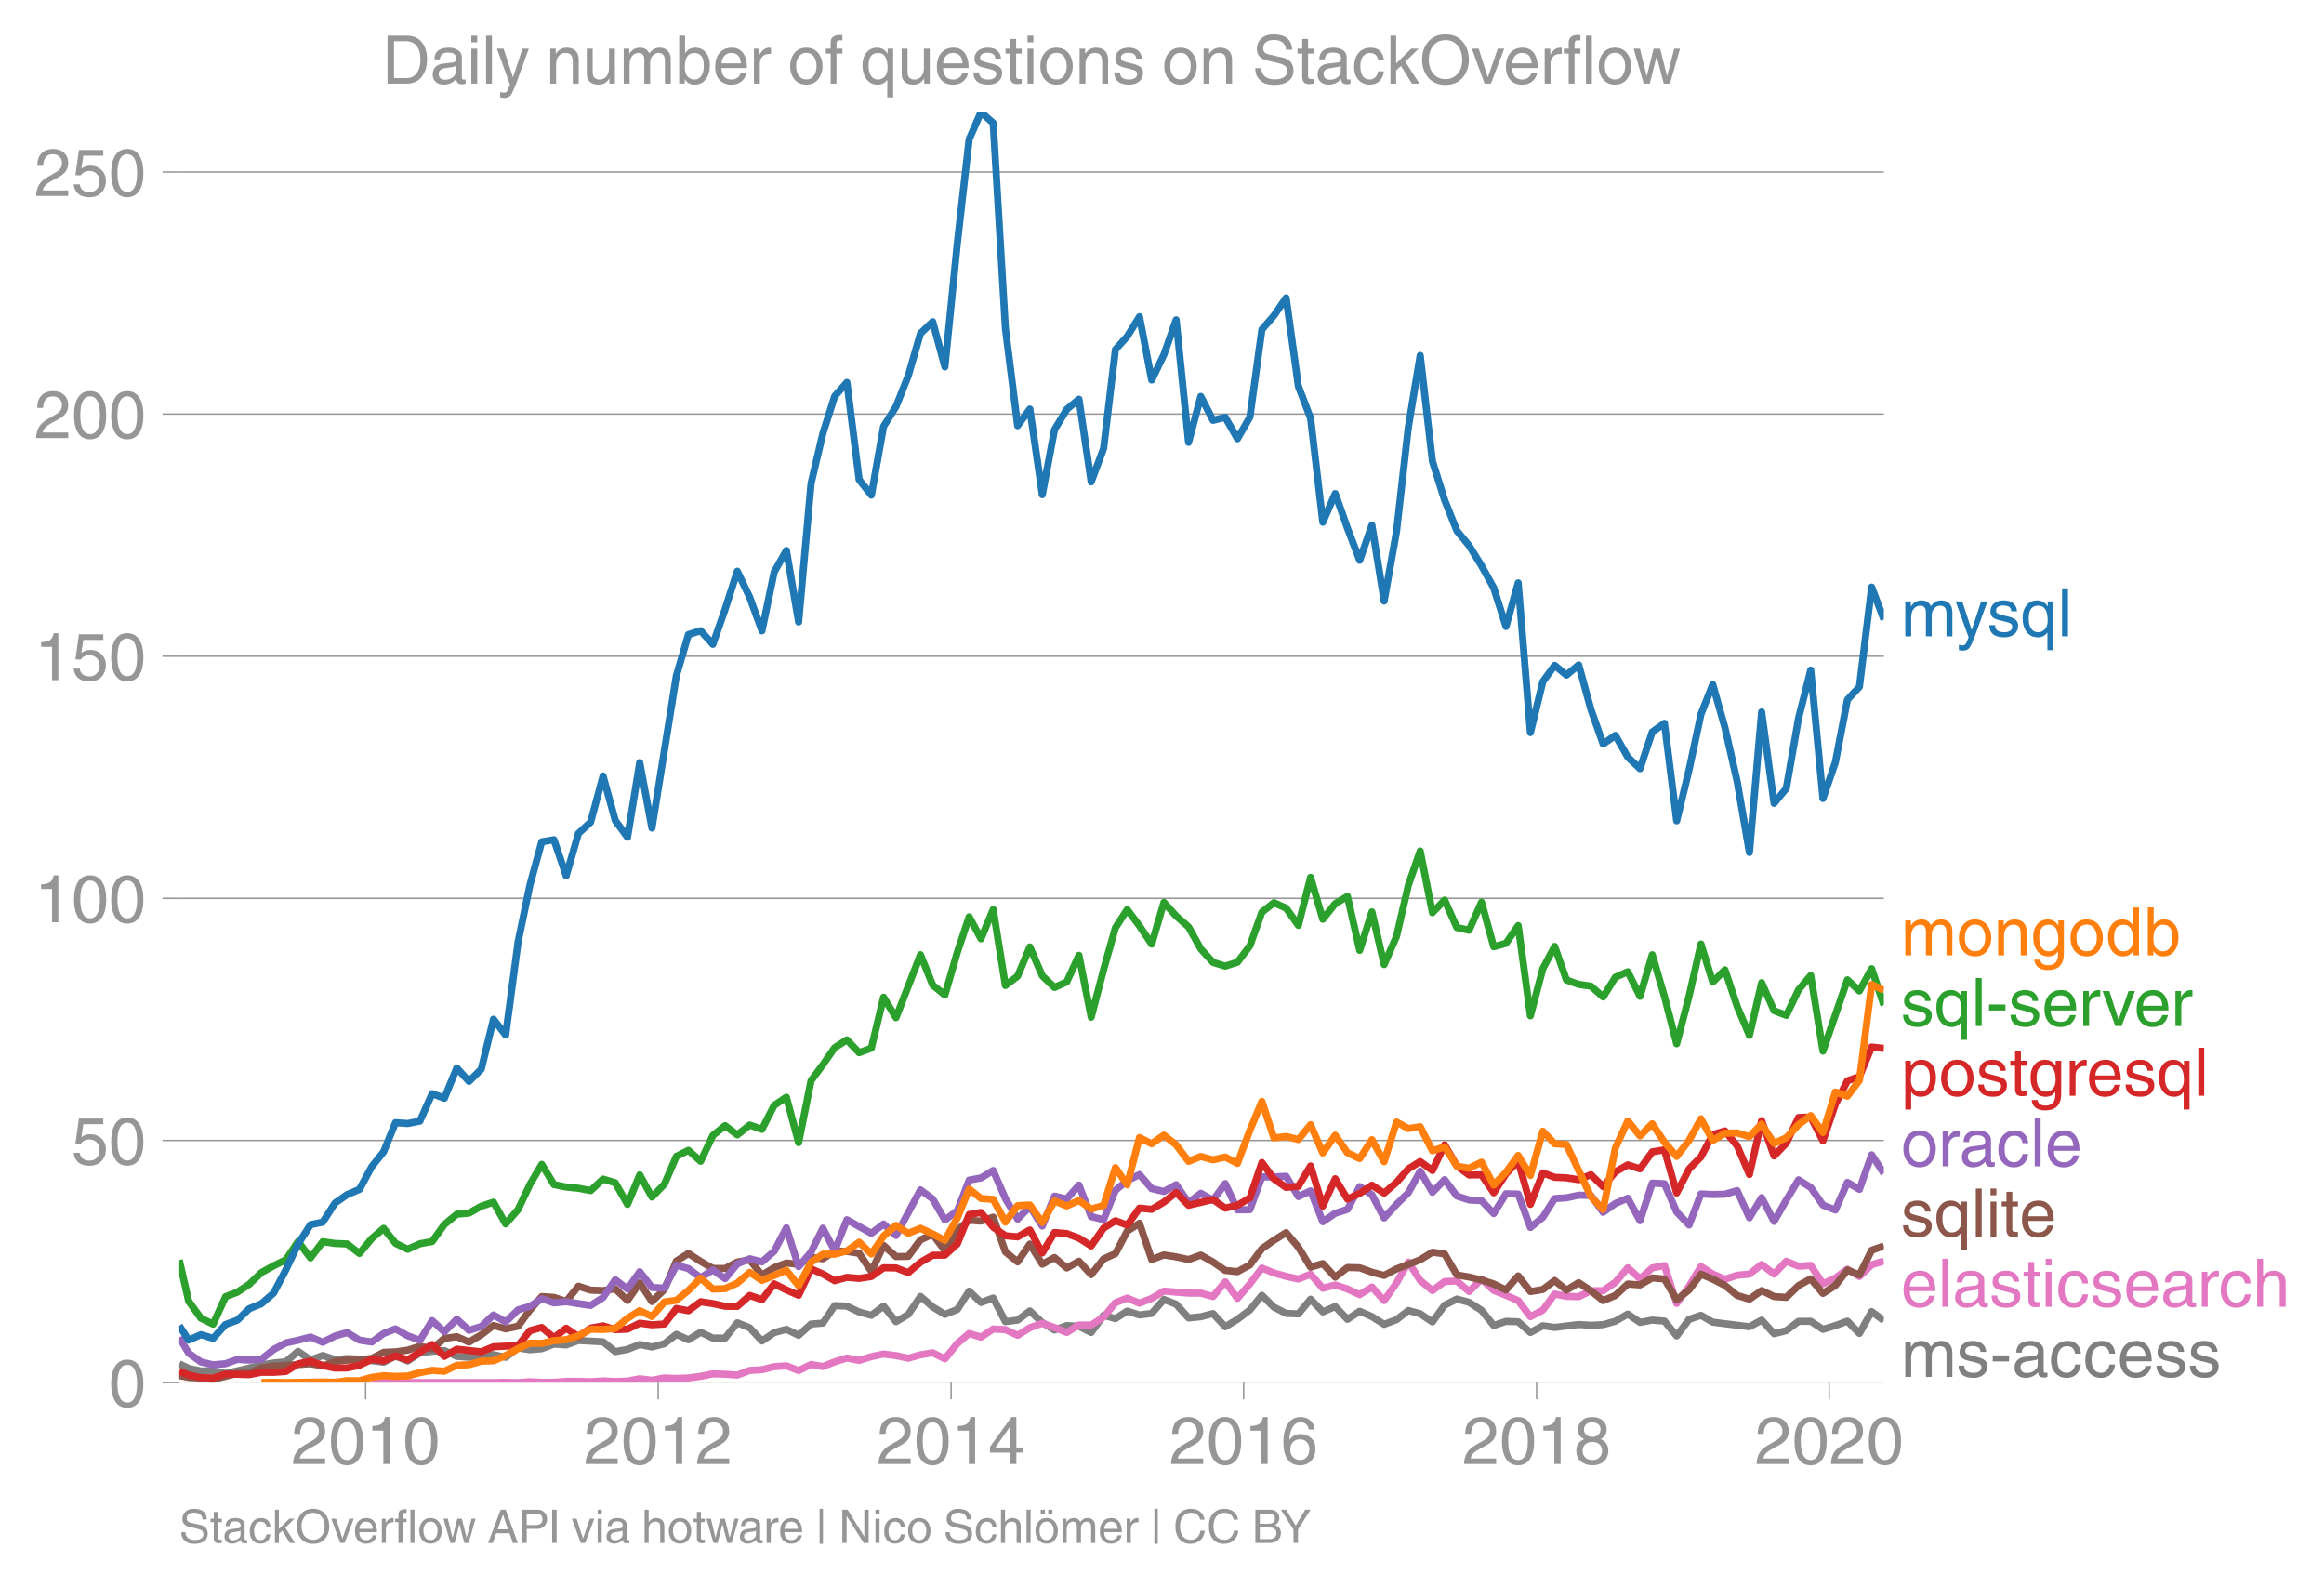 <svg height="443.234" viewBox="0 0 486.886 332.425" width="649.181" xmlns="http://www.w3.org/2000/svg" xmlns:xlink="http://www.w3.org/1999/xlink"><defs><style>*{stroke-linecap:butt;stroke-linejoin:round}</style></defs><g id="figure_1"><path d="M0 332.425h486.886V0H0z" fill="none" id="patch_1"/><g id="axes_1"><path d="M37.556 289.628h357.12V23.516H37.556z" fill="none" id="patch_2"/><path clip-path="url(#p37bccbc823)" d="M37.556 285.697l1.975.953 2.559.544 2.56-.053 2.603.59 4.952-1.146 2.563-.643 2.56-.437 2.561-.239 2.56-2.183 2.604 1.8 2.56-.936 2.563.87 2.559-.227 2.56.13 5.08.633 2.475-1.288 2.563 1.032 2.56-1.686 2.561-.343 2.56-.148 2.604 1.21 2.56.19 2.563-.451 2.559-.09 2.56.548 2.603-1.963 2.477.38 2.475-.217 2.563-.98 2.56.195 2.561-.94 5.164.285 2.56 2.049 2.563-.478 2.559-1.01 2.56.52 2.603-.688 2.52-1.961 2.516 1.143 2.563-1.584 2.56 1.224 2.561-.007 2.561-3.2 2.603 1.047 2.56 2.762 2.563-1.747 2.559-.688 2.56 1.244 2.603-2.356 2.477-.192 2.475-3.67 2.563.105 2.56 1.237 2.561.69 2.561-1.934 2.603 3.273 2.56-1.508 2.563-3.793 2.559 2.204 2.56 1.559 2.604-1.015 2.476-3.85 2.475 2.378 2.563-.932 2.56 4.957 2.561-.324 2.561-1.934 2.603 2.454 2.56 1.543 2.563-.921 2.56.143 2.56 1.297 2.603-3.6 2.476.7 2.475-1.583 2.563.819 2.56-.329 2.561-2.917 2.561.987 2.603 2.88 2.56-.25 2.563-.667 2.56 2.764 2.56-1.553 2.603-1.963 2.518-3.079 2.517 2.49 2.563 1.299 2.56.108 2.561-3.084 2.561 2.658 2.603-1.112 2.56 2.68 2.563-1.699 2.56 1.125 2.56 1.624 2.603-.982 2.476-1.92 2.476.677 2.562 1.717 2.56-3.517 2.562-1.285 2.56.696 2.603 1.669 2.56 3.18 2.563-.857 2.56.08 2.56 2.244 2.603-1.407 2.477.354 5.037-.616 2.56.164 2.562-.13 2.56-.721 2.603-1.506 2.56 1.753 2.563-.476 2.56.206 2.56 3.099 2.603-3.469 2.477-.84 2.475 1.429 7.684.964 2.56-1.39 2.603 2.848 2.56-.646 2.563-1.94 2.56-.021 2.56 1.69 2.603-.785 2.519-.929 2.517 2.565 2.562-4.57 2.56 1.887h0" fill="none" stroke="#7f7f7f" stroke-linecap="square" stroke-width="1.5" id="line2d_1"/><g id="matplotlib.axis_1"><g id="xtick_1"><g id="line2d_2"><defs><path d="M0 0v3.5" id="me576bcd039" stroke="#969696" stroke-width=".3"/></defs><use x="76.597" xlink:href="#me576bcd039" y="289.628" fill="#969696" stroke="#969696" stroke-width=".3"/></g><g id="text_1"><defs><path d="M4.39 45.125q0 12.39 6.391 18.781 6.406 6.407 17.938 6.407 9.656 0 15.812-5.86 6.157-5.86 6.157-15.14 0-7.22-3.547-12.188-3.532-4.953-10.422-8.703l-12.11-6.64Q13.922 15.921 12.5 8.296h38.188V0H2.593q.39 9.906 4.297 16.5 3.906 6.594 12.203 11.375l12.593 7.328q5.032 2.89 7.329 5.984 2.297 3.094 2.297 8.516 0 5.375-3.766 9.031-3.75 3.672-10.156 3.672-7.078 0-10.594-4.672-3.516-4.656-3.61-12.609z" id="HelveticaWorld-Regular-50"/><path d="M42.484 34.188q0 14.109-3.734 21.156-3.734 7.062-10.969 7.062-7.078 0-10.89-7.062-3.797-7.047-3.797-21.157 0-13.671 3.75-20.937Q20.609 6 27.78 6q7.235 0 10.969 7 3.734 7.016 3.734 21.188zm9.422 0q0-17.297-6.25-26.704-6.25-9.39-17.875-9.39-12.062 0-18.062 9.734-6 9.75-6 26.36 0 17.03 6.14 26.578 6.157 9.547 17.922 9.547 11.625 0 17.875-9.5t6.25-26.626z" id="HelveticaWorld-Regular-48"/><path d="M35.89 0h-9.374v49.906H10.109v6.985q8.594.28 12.782 2.75Q27.094 62.109 29 70.313h6.89z" id="HelveticaWorld-Regular-49"/></defs><g transform="matrix(.14 0 0 -.14 61.026 306.678)" fill="#969696"><use xlink:href="#HelveticaWorld-Regular-50"/><use x="55.615" xlink:href="#HelveticaWorld-Regular-48"/><use x="111.23" xlink:href="#HelveticaWorld-Regular-49"/><use x="166.846" xlink:href="#HelveticaWorld-Regular-48"/></g></g></g><g id="xtick_2"><use x="137.887" xlink:href="#me576bcd039" y="289.628" fill="#969696" stroke="#969696" stroke-width=".3" id="line2d_3"/><g transform="matrix(.14 0 0 -.14 122.316 306.678)" fill="#969696" id="text_2"><use xlink:href="#HelveticaWorld-Regular-50"/><use x="55.615" xlink:href="#HelveticaWorld-Regular-48"/><use x="111.23" xlink:href="#HelveticaWorld-Regular-49"/><use x="166.846" xlink:href="#HelveticaWorld-Regular-50"/></g></g><g id="xtick_3"><use x="199.261" xlink:href="#me576bcd039" y="289.628" fill="#969696" stroke="#969696" stroke-width=".3" id="line2d_4"/><g id="text_3"><defs><path d="M10.594 24.703h22.61v31.89h-.188zM42 17.093V0h-8.797v17.094H2.484v8.593L34.72 70.314H42v-45.61h10.297v-7.61z" id="HelveticaWorld-Regular-52"/></defs><g transform="matrix(.14 0 0 -.14 183.69 306.678)" fill="#969696"><use xlink:href="#HelveticaWorld-Regular-50"/><use x="55.615" xlink:href="#HelveticaWorld-Regular-48"/><use x="111.23" xlink:href="#HelveticaWorld-Regular-49"/><use x="166.846" xlink:href="#HelveticaWorld-Regular-52"/></g></g></g><g id="xtick_4"><use x="260.551" xlink:href="#me576bcd039" y="289.628" fill="#969696" stroke="#969696" stroke-width=".3" id="line2d_5"/><g id="text_4"><defs><path d="M14.11 21.578q0-6.875 4.093-11.234Q22.313 6 28.906 6q6.297 0 10.032 4.438 3.734 4.453 3.734 11.687 0 6.297-3.688 10.547-3.687 4.25-10.468 4.25-6.594 0-10.5-4.156-3.907-4.157-3.907-11.188zM41.702 51.61q-.984 5.375-3.984 8.078-3 2.72-8.125 2.72-8.11 0-12.36-7.923-4.25-7.906-4.343-18.109l.203-.188q5.61 8.641 16.687 8.641 8.844 0 15.438-5.86 6.593-5.859 6.593-16.452 0-10.5-6.25-17.47-6.25-6.952-16.843-6.952-12.219 0-18.563 8.687-6.344 8.703-6.344 25.938 0 16.593 6.485 27.093 6.5 10.5 19.484 10.5 8.407 0 14.219-5.015 5.813-5 6.297-13.688z" id="HelveticaWorld-Regular-54"/></defs><g transform="matrix(.14 0 0 -.14 244.98 306.678)" fill="#969696"><use xlink:href="#HelveticaWorld-Regular-50"/><use x="55.615" xlink:href="#HelveticaWorld-Regular-48"/><use x="111.23" xlink:href="#HelveticaWorld-Regular-49"/><use x="166.846" xlink:href="#HelveticaWorld-Regular-54"/></g></g></g><g id="xtick_5"><use x="321.925" xlink:href="#me576bcd039" y="289.628" fill="#969696" stroke="#969696" stroke-width=".3" id="line2d_6"/><g id="text_5"><defs><path d="M27.594 40.578q5.422 0 8.953 3.094 3.547 3.11 3.547 8.234 0 4.594-3.407 7.547-3.39 2.953-9.687 2.953-5.61 0-8.672-3.11-3.047-3.093-3.047-7.874 0-5.125 3.813-7.984 3.812-2.86 8.5-2.86zm.093-7.562q-6.78 0-10.64-3.766-3.86-3.766-3.86-9.234 0-6.297 3.907-10.157Q21 6 28.219 6q6.406 0 10.234 3.86 3.828 3.859 3.828 10.265 0 5.469-3.828 9.172-3.828 3.719-10.766 3.719zM49.22 52.203q0-10.594-9.032-14.797 6.204-2.781 8.86-7.36 2.656-4.562 2.656-9.733 0-10.016-6.453-16.125-6.438-6.094-17.375-6.094-9.563 0-16.813 5.25-7.25 5.25-7.25 17.062 0 11.922 11.907 16.907-9.516 3.796-9.516 13.671 0 8.297 5.64 13.813 5.641 5.516 15.641 5.516 10.016 0 15.875-5.204 5.86-5.203 5.86-12.906z" id="HelveticaWorld-Regular-56"/></defs><g transform="matrix(.14 0 0 -.14 306.355 306.678)" fill="#969696"><use xlink:href="#HelveticaWorld-Regular-50"/><use x="55.615" xlink:href="#HelveticaWorld-Regular-48"/><use x="111.23" xlink:href="#HelveticaWorld-Regular-49"/><use x="166.846" xlink:href="#HelveticaWorld-Regular-56"/></g></g></g><g id="xtick_6"><use x="383.216" xlink:href="#me576bcd039" y="289.628" fill="#969696" stroke="#969696" stroke-width=".3" id="line2d_7"/><g transform="matrix(.14 0 0 -.14 367.645 306.678)" fill="#969696" id="text_6"><use xlink:href="#HelveticaWorld-Regular-50"/><use x="55.615" xlink:href="#HelveticaWorld-Regular-48"/><use x="111.23" xlink:href="#HelveticaWorld-Regular-50"/><use x="166.846" xlink:href="#HelveticaWorld-Regular-48"/></g></g></g><g id="matplotlib.axis_2"><g id="ytick_1"><path clip-path="url(#p37bccbc823)" d="M37.556 289.628h357.12" fill="none" stroke="#969696" stroke-linecap="square" stroke-width=".3" id="line2d_8"/><g id="line2d_9"><defs><path d="M0 0h-3.5" id="m19790d61cd" stroke="#969696" stroke-width=".3"/></defs><use x="37.556" xlink:href="#m19790d61cd" y="289.628" fill="#969696" stroke="#969696" stroke-width=".3"/></g><use xlink:href="#HelveticaWorld-Regular-48" transform="matrix(.14 0 0 -.14 22.77 294.653)" fill="#969696" id="text_7"/></g><g id="ytick_2"><path clip-path="url(#p37bccbc823)" d="M37.556 238.906h357.12" fill="none" stroke="#969696" stroke-linecap="square" stroke-width=".3" id="line2d_10"/><use x="37.556" xlink:href="#m19790d61cd" y="238.906" fill="#969696" stroke="#969696" stroke-width=".3" id="line2d_11"/><g id="text_8"><defs><path d="M14.703 40.922q5.813 4.39 13.625 4.39 9.469 0 16.281-6.296 6.813-6.297 6.813-16.22 0-10.78-6.578-17.796-6.563-7-18.422-7-10.313 0-16.266 5.047Q4.203 8.109 3.22 17.39h9.094q.671-5.672 4.437-8.672 3.766-3 10.453-3 6.485 0 10.64 4.484Q42 14.703 42 21.688q0 7.125-4.36 11.421-4.343 4.297-11.218 4.297-7.813 0-13.047-6.687l-7.563.39 5.266 37.594h36.438v-8.5H17.672z" id="HelveticaWorld-Regular-53"/></defs><g transform="matrix(.14 0 0 -.14 14.985 243.93)" fill="#969696"><use xlink:href="#HelveticaWorld-Regular-53"/><use x="55.615" xlink:href="#HelveticaWorld-Regular-48"/></g></g></g><g id="ytick_3"><path clip-path="url(#p37bccbc823)" d="M37.556 188.184h357.12" fill="none" stroke="#969696" stroke-linecap="square" stroke-width=".3" id="line2d_12"/><use x="37.556" xlink:href="#m19790d61cd" y="188.184" fill="#969696" stroke="#969696" stroke-width=".3" id="line2d_13"/><g transform="matrix(.14 0 0 -.14 7.2 193.208)" fill="#969696" id="text_9"><use xlink:href="#HelveticaWorld-Regular-49"/><use x="55.615" xlink:href="#HelveticaWorld-Regular-48"/><use x="111.23" xlink:href="#HelveticaWorld-Regular-48"/></g></g><g id="ytick_4"><path clip-path="url(#p37bccbc823)" d="M37.556 137.461h357.12" fill="none" stroke="#969696" stroke-linecap="square" stroke-width=".3" id="line2d_14"/><use x="37.556" xlink:href="#m19790d61cd" y="137.461" fill="#969696" stroke="#969696" stroke-width=".3" id="line2d_15"/><g transform="matrix(.14 0 0 -.14 7.2 142.486)" fill="#969696" id="text_10"><use xlink:href="#HelveticaWorld-Regular-49"/><use x="55.615" xlink:href="#HelveticaWorld-Regular-53"/><use x="111.23" xlink:href="#HelveticaWorld-Regular-48"/></g></g><g id="ytick_5"><path clip-path="url(#p37bccbc823)" d="M37.556 86.74h357.12" fill="none" stroke="#969696" stroke-linecap="square" stroke-width=".3" id="line2d_16"/><use x="37.556" xlink:href="#m19790d61cd" y="86.739" fill="#969696" stroke="#969696" stroke-width=".3" id="line2d_17"/><g transform="matrix(.14 0 0 -.14 7.2 91.764)" fill="#969696" id="text_11"><use xlink:href="#HelveticaWorld-Regular-50"/><use x="55.615" xlink:href="#HelveticaWorld-Regular-48"/><use x="111.23" xlink:href="#HelveticaWorld-Regular-48"/></g></g><g id="ytick_6"><path clip-path="url(#p37bccbc823)" d="M37.556 36.017h357.12" fill="none" stroke="#969696" stroke-linecap="square" stroke-width=".3" id="line2d_18"/><use x="37.556" xlink:href="#m19790d61cd" y="36.017" fill="#969696" stroke="#969696" stroke-width=".3" id="line2d_19"/><g transform="matrix(.14 0 0 -.14 7.2 41.042)" fill="#969696" id="text_12"><use xlink:href="#HelveticaWorld-Regular-50"/><use x="55.615" xlink:href="#HelveticaWorld-Regular-53"/><use x="111.23" xlink:href="#HelveticaWorld-Regular-48"/></g></g></g><path clip-path="url(#p37bccbc823)" d="M77.898 289.628l2.477-.036 2.475.036h20.53l2.56-.065 2.603.065 2.477-.18 2.475.115 2.563-.002 2.56-.195 2.561-.008 2.56.074 2.604-.164 2.56.124 2.563-.091 2.559-.484 2.56.32 2.603-.49 2.52.107 2.516-.107 2.563-.338 2.56-.513 2.561.074 2.561.187 2.603-.981 2.56-.153 2.563-.633 2.559-.178 2.56.996 2.603-1.276 2.477.427 2.475-.983 2.563-.788 2.56.493 2.561-.797 2.561-.544 2.603.327 2.56.555 2.563-.719 2.559-.43 2.56 1.281 2.604-3.207 2.476-2.108 2.475.767 2.563-1.704 2.56.133 2.561 1.185 2.561-1.578 2.603-.949 2.56.904 2.563 1.027 2.56-1.568 2.56.03 2.603-1.67 2.476-3.026 2.475-.965 2.563 1.066 2.56-1.001 2.561-1.535 2.561.226 2.603.196 2.56.018 2.563.702 2.56-3.07 2.56 3.463 2.603-3.043 2.518-3.316 2.517 1.025 2.563.722 2.56.554 2.561-.994 2.561 2.925 2.603-.687 2.56.84 2.563 1.189 2.56-1.595 2.56 2.838 2.603-3.698 2.476-4.374 2.476 3.85 2.562 2.128 2.56-1.898 2.562-.097 2.56 2.191 2.603-2.618 2.56 2.388 2.563 1.016 2.56 1.114 2.56 3.369 2.603-1.375 2.477-3.366 2.475.487 2.562.074 2.56-1.252h2.562l2.56-1.768 2.603-3.043 2.56 2.31 2.563-2.277 2.56-.497 2.56 7.925 2.603-3.6 2.477-4.12 2.475 1.568 2.562 1.102 2.56-.84 2.562-.242 2.56-2.016 2.603 1.996 2.56-2.686 2.563 1.05 2.56-.17 2.56 3.868 2.603-1.211 2.519-1.86 2.517 1.533 2.562-2.466 2.56-.774" fill="none" stroke="#e377c2" stroke-linecap="square" stroke-width="1.5" id="line2d_20"/><path clip-path="url(#p37bccbc823)" d="M37.556 288.17l1.975.378 2.559.133 2.56.26 5.08-1.233 2.475-.043 2.563-1.148 2.56-.325 7.725-.523 2.56.476 2.563-.934 2.559-.283 2.56-.077 2.603-.295 2.477-1.268 2.475-.106 2.563-.35 2.56-.828 2.561.557 2.56-2.194 2.604-.36 2.56 1.134 2.563-1.526 2.559-1.957 2.56.713 2.603-.556 2.477-3.403 2.475-2.815 2.563.177 2.56.838 2.561-3.171 2.56.815 2.604.098 2.56-.372 2.563 2.433 2.559-3.684 2.56 3.913 2.603-2.52 2.52-5.962 2.516-1.597 2.563 1.668 2.56 1.474 2.561.014 2.561-1.356 2.603-.458 2.56 3.2 2.563-1.564 2.559-.972 2.56.285 2.603-1.472 2.477.303 2.475-1.612 2.563.062 2.56.396 2.561 3.797 2.561-5.433 2.603 2.323 2.56-.035 2.563-3.467 2.559-1.166 2.56 3.424 2.604-4.286 2.476-2.082 2.475.184 2.563-.824 2.56 7.27 2.561 2.097 2.561-3.733 2.603 4.221 2.56-1.401 2.563 2.187 2.56-1.41 2.56 2.817 2.603-3.305 2.476-1.11 2.475-4.715 2.563-1.633 2.56 7.589 2.561-.961 2.561.404 2.603.557 2.56-.927 2.563 1.45 2.56 1.762 2.56.267 2.603-1.407 2.518-3.413 2.517-1.757 2.563-1.603 2.56 3.042 2.561 4.195 2.561-.758 2.603 2.847 2.56-2.022 2.563.058 2.56.923 2.56.68 2.603-1.374 4.952-1.898 2.562-1.601 2.56.358 2.562 4.41 2.56.433 2.603.622 2.56.838 2.563 1.256 2.56-2.946 2.56 3.273 2.603-.425 2.477-1.873 2.475 2.004 2.562-1.56 2.56 1.69 2.562 2.064 2.56-1.082 2.603-2.389 2.56.191 2.563-1.467 2.56.216 2.56 4.366 2.603-2.095 2.477-3.278 2.475 1.053 2.562 1.307 2.56 2.096 2.562.778 2.56-1.792 2.603 1.243 2.56.177 2.563-2.467 2.56-1.422 2.56 3.058 2.603-1.67 2.519-3.222 2.517 1.03 2.562-5.18 2.56-.906h0" fill="none" stroke="#8c564b" stroke-linecap="square" stroke-width="1.5" id="line2d_21"/><g id="text_13"><defs><path d="M6.594 52.297h8.297v-7.375h.203q5.906 8.89 15.812 8.89 9.813 0 13.922-8.5 3.75 4.594 7.266 6.547 3.515 1.953 8.703 1.953 6.781 0 11.484-4.453Q77 44.922 77 36.187V0h-8.781v33.797q0 6.094-2.297 9.094-2.297 3.015-7.422 3.015-5.172 0-8.75-4.203-3.563-4.203-3.563-9.812V0h-8.78v36.188q0 4.53-2.11 7.124-2.094 2.594-6.094 2.594-6.297 0-10.062-4.687-3.766-4.688-3.766-12.703V0H6.594z" id="HelveticaWorld-Regular-109"/><path d="M39.016 52.297h9.562L29.891.984q-.5-1.375-.985-2.593-4.25-11.329-7.328-15.547-3.078-4.235-9.953-4.235-3.61 0-5.906.782v8.015q2.484-.89 5.468-.89 3.22 0 4.704 2.03 1.5 2.032 4.421 9.938L.875 52.297h9.922L24.812 9.719H25z" id="HelveticaWorld-Regular-121"/><path d="M36.078 37.406q-.187 4.688-3.344 6.735-3.14 2.047-9.047 2.047-4.296 0-7.359-1.907-3.047-1.89-3.047-5.468 0-2.829 1.797-4.172 1.813-1.344 7.828-2.86l8.688-2.187q7.906-2 11.297-5.11 3.406-3.093 3.406-8.656 0-7.719-5.64-12.531-5.641-4.813-15.063-4.813-11 0-16.64 4.563-5.626 4.578-5.735 13.75h8.5q.203-5.422 3.594-8.063 3.39-2.625 10.171-2.625 5.516 0 8.766 2.188 3.25 2.203 3.25 6.11 0 2.78-2.11 4.437-2.093 1.672-8.296 3.078l-10.203 2.5q-6.203 1.562-9.157 4.656-2.953 3.094-2.953 8.031 0 7.72 5.516 12.203 5.531 4.5 14.406 4.5 9.485 0 14.531-4.624 5.047-4.61 5.344-11.782z" id="HelveticaWorld-Regular-115"/><path d="M41.5 23.688q0 11.125-3.5 16.671-3.484 5.547-10.61 5.547-6.874 0-10.593-4.5-3.703-4.484-3.703-15.093 0-9.422 3.75-14.813 3.765-5.39 10.36-5.39 5.812 0 10.046 4.39 4.25 4.39 4.25 13.188zm8.406-44.391H41.11V5.516h-.187Q35.89-1.516 27-1.516q-10.984 0-17 8.157-6 8.156-6 21.047 0 11.421 5.906 18.765 5.922 7.36 15.875 7.36 9.907 0 15.625-8.891h.203v7.375h8.297z" id="HelveticaWorld-Regular-113"/><path d="M15.375 0H6.594v71.781h8.781z" id="HelveticaWorld-Regular-108"/></defs><g transform="matrix(.14 0 0 -.14 398.247 133.299)" fill="#1f77b4"><use xlink:href="#HelveticaWorld-Regular-109"/><use x="81.008" xlink:href="#HelveticaWorld-Regular-121"/><use x="129.117" xlink:href="#HelveticaWorld-Regular-115"/><use x="178.117" xlink:href="#HelveticaWorld-Regular-113"/><use x="234.611" xlink:href="#HelveticaWorld-Regular-108"/></g></g><g id="text_14"><defs><path d="M12.703 26.219q0-8.735 3.953-14.375 3.953-5.64 11.219-5.64 7.531 0 11.438 5.905 3.906 5.907 3.906 14.11 0 8.297-3.907 14.078-3.906 5.797-11.437 5.797-6.969 0-11.078-5.453-4.094-5.438-4.094-14.422zm-8.984 0q0 11.672 6.484 19.625 6.5 7.968 17.672 7.968 11.438 0 17.875-8.062 6.453-8.047 6.453-19.531 0-11.516-6.406-19.625-6.39-8.11-17.922-8.11-11.078 0-17.625 7.86-6.531 7.86-6.531 19.875z" id="HelveticaWorld-Regular-111"/><path d="M49.219 0h-8.844v32.172q0 7.422-2.594 10.578-2.578 3.156-8.578 3.156-5.906 0-9.875-4.5-3.953-4.484-3.953-12.89V0H6.594v52.297h8.297v-7.375h.203q6.203 8.89 15.812 8.89 8.89 0 13.594-4.718 4.719-4.703 4.719-13.5z" id="HelveticaWorld-Regular-110"/><path d="M12.984 26.313q0-9.61 3.813-14.907Q20.609 6.11 27.094 6.11q6.312 0 10.312 4.579 4 4.593 4 13 0 11.03-3.5 16.625-3.484 5.593-10.61 5.593-7.171 0-10.75-4.765-3.562-4.766-3.562-14.828zM49.812 2.983q0-12.609-6.062-18.797-6.047-6.203-18.266-6.203-8.78 0-13.984 4.047Q6.297-13.922 5.516-6.39h8.796q.672-3.812 3.532-6.062 2.86-2.25 8.281-2.25 7.375 0 11.125 3.969 3.766 3.953 3.766 12.828v3.719h-.188q-4.937-7.329-13.922-7.329-11.187 0-17.093 8.25-5.907 8.25-5.907 20.953 0 11.625 5.953 18.875 5.97 7.25 15.829 7.25 9.906 0 15.625-8.89h.187v7.375h8.313z" id="HelveticaWorld-Regular-103"/><path d="M13.094 26.313q0-9.704 3.844-14.954 3.859-5.25 10.265-5.25 6.094 0 10.188 4.485 4.109 4.5 4.109 13.094 0 11.03-3.5 16.625-3.484 5.593-10.61 5.593-6.78 0-10.546-4.453-3.75-4.437-3.75-15.14zM50.39 0h-8.297v7.172h-.203q-4.97-8.688-15.078-8.688-10.891 0-16.86 8.297Q4 15.094 4 27.688q0 11.625 5.906 18.875 5.922 7.25 15.875 7.25 9.813 0 15.625-8.891l.203.594V71.78h8.782z" id="HelveticaWorld-Regular-100"/><path d="M43.406 26.313q0 10.5-3.718 15.046-3.704 4.547-10.579 4.547-6.984-.11-10.562-5.453Q14.984 35.11 14.984 25q0-10.297 4.297-14.594Q23.578 6.11 29.297 6.11q6.5 0 10.297 5.344 3.812 5.344 3.812 14.86zM6.594 0v71.781h8.781V45.703h.203q5.61 8.11 15.14 8.11 9.766 0 15.766-7.25t6-18.876q0-13.093-6.062-21.156Q40.375-1.516 29.5-1.516q-9.578 0-14.406 8.016h-.203V0z" id="HelveticaWorld-Regular-98"/></defs><g transform="matrix(.14 0 0 -.14 398.247 200.136)" fill="#ff7f0e"><use xlink:href="#HelveticaWorld-Regular-109"/><use x="83.008" xlink:href="#HelveticaWorld-Regular-111"/><use x="138.916" xlink:href="#HelveticaWorld-Regular-110"/><use x="194.092" xlink:href="#HelveticaWorld-Regular-103"/><use x="250" xlink:href="#HelveticaWorld-Regular-111"/><use x="305.908" xlink:href="#HelveticaWorld-Regular-100"/><use x="362.891" xlink:href="#HelveticaWorld-Regular-98"/></g></g><g id="text_15"><defs><path d="M28.906 23.188H4.391v8.984h24.515z" id="HelveticaWorld-Regular-45"/><path d="M42.484 30.328q-.687 8.485-4.5 12.031-3.797 3.547-10.109 3.547-6.39 0-10.328-4.5-3.922-4.484-4.172-11.078zm8.391-13.922q-1.453-8.11-7.953-13.422-5.719-4.5-15.047-4.593-10.984.093-17.438 7.203Q4 12.704 4 24.704q0 13.78 6.64 21.437 6.641 7.672 18.47 7.672 10.593 0 16.546-7.922 5.953-7.907 5.953-22.594H13.375q0-8.203 3.813-12.703Q21 6.109 28.608 6.109q5.375 0 9.235 3.235 3.86 3.25 4.25 7.062z" id="HelveticaWorld-Regular-101"/><path d="M15.375 0H6.594v52.297h8.297v-8.688h.203q5.703 10.203 14.687 10.203 1.422 0 2.297-.296V44.39h-3.266q-5.906 0-9.671-4.016-3.766-4-3.766-9.953z" id="HelveticaWorld-Regular-114"/><path d="M39.406 52.297h9.625L29.11 0h-9.437L.594 52.297h10.203L24.422 9.719h.187z" id="HelveticaWorld-Regular-118"/></defs><g transform="matrix(.14 0 0 -.14 398.247 214.928)" fill="#2ca02c"><use xlink:href="#HelveticaWorld-Regular-115"/><use x="49" xlink:href="#HelveticaWorld-Regular-113"/><use x="105.494" xlink:href="#HelveticaWorld-Regular-108"/><use x="127.516" xlink:href="#HelveticaWorld-Regular-45"/><use x="160.816" xlink:href="#HelveticaWorld-Regular-115"/><use x="210.816" xlink:href="#HelveticaWorld-Regular-101"/><use x="266.236" xlink:href="#HelveticaWorld-Regular-114"/><use x="301.18" xlink:href="#HelveticaWorld-Regular-118"/><use x="348.789" xlink:href="#HelveticaWorld-Regular-101"/><use x="404.209" xlink:href="#HelveticaWorld-Regular-114"/></g></g><g id="text_16"><defs><path d="M14.984 23.688q0-8.407 4.094-13 4.11-4.579 10.219-4.579 6.687 0 10.39 5.438 3.72 5.453 3.72 14.765 0 10.22-3.563 14.907-3.563 4.687-10.735 4.687-6.984 0-10.562-5.5-3.563-5.5-3.563-16.718zm-8.39 28.609h8.297v-7.375h.203q5.61 8.89 15.625 8.89 10.11 0 15.937-7.359 5.828-7.344 5.828-18.766 0-12.796-5.953-21Q40.578-1.515 29.5-1.515q-9.094 0-13.922 7.032h-.203v-26.22H6.594z" id="HelveticaWorld-Regular-112"/><path d="M17.188 45.016V10.984q0-2 1.093-3.046 1.11-1.047 3.938-1.047h3.375V0Q20.797-.688 19-.688q-5.516 0-8.063 2.641-2.53 2.64-2.53 8.547v34.516H1.311v7.28h7.094v14.595h8.781V52.297h8.407v-7.281z" id="HelveticaWorld-Regular-116"/></defs><g transform="matrix(.14 0 0 -.14 398.247 229.536)" fill="#d62728"><use xlink:href="#HelveticaWorld-Regular-112"/><use x="56.494" xlink:href="#HelveticaWorld-Regular-111"/><use x="112.402" xlink:href="#HelveticaWorld-Regular-115"/><use x="162.402" xlink:href="#HelveticaWorld-Regular-116"/><use x="190.088" xlink:href="#HelveticaWorld-Regular-103"/><use x="245.996" xlink:href="#HelveticaWorld-Regular-114"/><use x="277.564" xlink:href="#HelveticaWorld-Regular-101"/><use x="332.984" xlink:href="#HelveticaWorld-Regular-115"/><use x="381.984" xlink:href="#HelveticaWorld-Regular-113"/><use x="438.479" xlink:href="#HelveticaWorld-Regular-108"/></g></g><g id="text_17"><defs><path d="M38.375 26.703q-.969-1.015-3.828-1.656-2.86-.625-10.672-1.656-5.766-.688-8.469-2.844-2.703-2.14-2.703-5.656 0-4.297 2.281-6.688 2.297-2.39 7.329-2.39 6.296 0 11.171 3.578 4.891 3.593 4.891 8.718zM6.203 36.375q.297 8.844 5.734 13.14 5.454 4.297 15.844 4.297 8.297 0 13.907-3.765 5.624-3.75 5.624-10.844V9.078Q47.313 6 50.094 6q1.125 0 2.89.39V0Q50.594-.984 48-.984q-4.5 0-6.703 1.921-2.188 1.938-2.281 6.047-7.516-8.5-18.891-8.5-7.422 0-11.922 4.204Q3.72 6.89 3.72 13.624q0 6.89 3.906 11.125Q11.531 29 19 29.89l15.516 1.891q4.203.64 4.203 6.203 0 4.11-3.047 6.297-3.047 2.203-9.25 2.203-5.516 0-8.485-2.437-2.953-2.438-3.53-7.672z" id="HelveticaWorld-Regular-97"/><path d="M39.594 34.719q-1.89 11.187-12.39 11.187-6.5 0-10.454-5.203-3.953-5.203-3.953-14.484 0-10.11 3.656-15.11 3.672-5 10.64-5 4.688 0 8.11 3.438 3.422 3.437 4.39 8.953h8.5q-1.312-9.703-6.859-14.86-5.547-5.156-14.328-5.156-10.297 0-16.89 7.047-6.594 7.063-6.594 19.172 0 13.281 6.594 21.188 6.593 7.922 18.5 7.922 8.687 0 13.843-5.204 5.157-5.203 5.735-13.89z" id="HelveticaWorld-Regular-99"/></defs><g transform="matrix(.14 0 0 -.14 398.247 244.328)" fill="#9467bd"><use xlink:href="#HelveticaWorld-Regular-111"/><use x="55.908" xlink:href="#HelveticaWorld-Regular-114"/><use x="87.477" xlink:href="#HelveticaWorld-Regular-97"/><use x="142.408" xlink:href="#HelveticaWorld-Regular-99"/><use x="193.678" xlink:href="#HelveticaWorld-Regular-108"/><use x="215.699" xlink:href="#HelveticaWorld-Regular-101"/></g></g><g id="text_18"><defs><path d="M6.594 61.813v9.968h8.781v-9.969zM15.375 0H6.594v52.297h8.781z" id="HelveticaWorld-Regular-105"/></defs><g transform="matrix(.14 0 0 -.14 398.247 259.028)" fill="#8c564b"><use xlink:href="#HelveticaWorld-Regular-115"/><use x="49" xlink:href="#HelveticaWorld-Regular-113"/><use x="105.494" xlink:href="#HelveticaWorld-Regular-108"/><use x="127.516" xlink:href="#HelveticaWorld-Regular-105"/><use x="149.537" xlink:href="#HelveticaWorld-Regular-116"/><use x="177.223" xlink:href="#HelveticaWorld-Regular-101"/></g></g><g id="text_19"><defs><path d="M49.219 0h-8.844v34.188q0 6.296-2.438 9-2.437 2.718-7.953 2.718-6.797 0-10.703-4.406-3.906-4.39-3.906-12.984V0H6.594v71.781h8.781V45.312h.203q6 8.5 15.328 8.5 8.594 0 13.453-4.5 4.86-4.484 4.86-13.718z" id="HelveticaWorld-Regular-104"/></defs><g transform="matrix(.14 0 0 -.14 398.247 273.728)" fill="#e377c2"><use xlink:href="#HelveticaWorld-Regular-101"/><use x="55.42" xlink:href="#HelveticaWorld-Regular-108"/><use x="77.441" xlink:href="#HelveticaWorld-Regular-97"/><use x="132.373" xlink:href="#HelveticaWorld-Regular-115"/><use x="182.373" xlink:href="#HelveticaWorld-Regular-116"/><use x="210.059" xlink:href="#HelveticaWorld-Regular-105"/><use x="232.08" xlink:href="#HelveticaWorld-Regular-99"/><use x="283.35" xlink:href="#HelveticaWorld-Regular-115"/><use x="333.35" xlink:href="#HelveticaWorld-Regular-101"/><use x="388.77" xlink:href="#HelveticaWorld-Regular-97"/><use x="443.701" xlink:href="#HelveticaWorld-Regular-114"/><use x="475.27" xlink:href="#HelveticaWorld-Regular-99"/><use x="526.539" xlink:href="#HelveticaWorld-Regular-104"/></g></g><g transform="matrix(.14 0 0 -.14 398.247 288.428)" fill="#7f7f7f" id="text_20"><use xlink:href="#HelveticaWorld-Regular-109"/><use x="83.008" xlink:href="#HelveticaWorld-Regular-115"/><use x="133.008" xlink:href="#HelveticaWorld-Regular-45"/><use x="166.309" xlink:href="#HelveticaWorld-Regular-97"/><use x="221.24" xlink:href="#HelveticaWorld-Regular-99"/><use x="272.51" xlink:href="#HelveticaWorld-Regular-99"/><use x="323.779" xlink:href="#HelveticaWorld-Regular-101"/><use x="379.199" xlink:href="#HelveticaWorld-Regular-115"/><use x="429.199" xlink:href="#HelveticaWorld-Regular-115"/></g><g id="text_21"><defs><path d="M50.39 50.781q-.296 6.844-5.109 10.719-4.797 3.875-12.656 3.875-7.922 0-12.172-3.25-4.234-3.234-4.234-9.344 0-3.265 1.843-5.61 1.86-2.343 6.641-3.468l20.516-4.687q8.297-1.813 12.297-6.875 4.015-5.047 4.015-12.313 0-10.64-7.812-16.187-7.813-5.547-20.313-5.547-9.531 0-15.031 2.437-5.484 2.453-9.734 7.766-4.25 5.328-4.25 14.89h9.093q0-8 5.313-12.406 5.328-4.39 14.5-4.39 8.89 0 13.844 3.156 4.953 3.156 4.953 8.953 0 5.281-2.953 7.89Q46.188 29 37.594 31l-15.469 3.625q-7.719 1.75-11.531 6.125Q6.78 45.125 6.78 51.516q0 9.672 6.516 15.922 6.531 6.25 18.203 6.25 13.172 0 20.328-5.5 7.156-5.485 7.688-17.407z" id="HelveticaWorld-Regular-83"/><path d="M50 0H38.719L22.406 26.422l-7.312-6.594V0h-8.5v71.781h8.5v-41.61l22.5 22.126H48.78L28.813 32.813z" id="HelveticaWorld-Regular-107"/><path d="M63.922 35.89q0 12.594-6.672 20.891-6.656 8.313-18.328 8.313-11.531 0-18.266-8.313-6.734-8.297-6.734-20.89 0-12.985 6.828-21.094 6.844-8.11 18.172-8.11 11.078 0 18.031 7.907 6.969 7.922 6.969 21.297zm9.953 0q0-16.062-9.281-26.937-9.266-10.86-25.672-10.86-16.516 0-25.766 10.86-9.25 10.875-9.25 26.938 0 16.109 9.25 26.953 9.25 10.843 25.766 10.843 16.89 0 25.922-11.046 9.031-11.032 9.031-26.75z" id="HelveticaWorld-Regular-79"/><path d="M17.188 45.016V0H8.405v45.016H1.22v7.28h7.187v8.985q0 5.907 3.578 8.703 3.594 2.813 10.032 2.813 2.203 0 3.968-.188v-7.906q-1.562.188-3.578.188-2.922 0-4.078-1.438-1.14-1.437-1.14-4.656v-6.5h8.796v-7.281z" id="HelveticaWorld-Regular-102"/><path d="M25.594 0h-8.985L1.516 52.297h9.468L21 11.187h.188l10.109 41.11h9.922l10.203-41.11h.187l10.594 41.11h8.703L55.812 0h-9.234L35.984 40.484h-.187z" id="HelveticaWorld-Regular-119"/><path d="M44 29.5L33.406 61.078h-.203L21.687 29.5zm-25.297-8.594L11.188 0h-9.97l27 71.781h10.985L65.187 0H54.594l-7.078 20.906z" id="HelveticaWorld-Regular-65"/><path d="M17.828 38.625H37.11q7.282 0 10.938 3.188 3.656 3.203 3.656 9.703 0 5.812-3.516 8.89-3.515 3.078-10.687 3.078H17.828zm0-38.625H8.11v71.781h32.266q9.625 0 15.484-5.594 5.86-5.593 5.86-14.578 0-9.328-5.672-15.312-5.656-5.969-15.672-5.969H17.828z" id="HelveticaWorld-Regular-80"/><path d="M17.828 0H8.11v71.781h9.72z" id="HelveticaWorld-Regular-73"/><path d="M9.422 73.688h7.281V-1.906H9.422z" id="HelveticaWorld-Regular-124"/><path d="M55.61 71.781h9.374V0h-10.78L17.577 58.016h-.187V0H8.109v71.781h11.375l35.938-57.969h.187z" id="HelveticaWorld-Regular-78"/><path d="M12.703 26.219q0-8.735 3.953-14.375 3.953-5.64 11.219-5.64 7.531 0 11.438 5.905 3.906 5.907 3.906 14.11 0 8.297-3.907 14.078-3.906 5.797-11.437 5.797-6.969 0-11.078-5.453-4.094-5.438-4.094-14.422zm-8.984 0q0 11.672 6.484 19.625 6.5 7.968 17.672 7.968 11.438 0 17.875-8.062 6.453-8.047 6.453-19.531 0-11.516-6.406-19.625-6.39-8.11-17.922-8.11-11.078 0-17.625 7.86-6.531 7.86-6.531 19.875zm36.734 35.406H31.47v10.156h8.984zm-16.219 0H15.25v10.156h8.984z" id="HelveticaWorld-Regular-246"/><path d="M58.016 50.203q-1.625 7.313-6.782 11.094-5.14 3.797-13.343 3.797-10.594 0-17.047-7.703-6.438-7.688-6.438-20.766 0-15.14 6.094-22.547 6.11-7.39 17.688-7.39 7.609 0 13.093 5.046 5.5 5.063 7.407 14.688h9.421Q66.22 12.594 57.625 5.344t-20.906-7.25q-14.703 0-23.516 10.11Q4.391 18.311 4.391 36.28q0 17.328 9.203 27.36 9.203 10.047 24.297 10.047 12.5 0 20.265-6.454 7.766-6.437 9.235-17.03z" id="HelveticaWorld-Regular-67"/><path d="M8.11 71.781h31.484q9.281 0 14.797-5.031 5.515-5.031 5.515-13.031 0-4.844-2.422-8.828-2.406-3.97-7.187-6.172 6.687-2.532 9.828-6.735 3.156-4.203 3.156-10.797 0-9.265-6.687-15.234Q49.906 0 38.922 0H8.109zm9.562-63.484h20.703q7.625 0 11.422 3.531 3.812 3.547 3.812 9.563 0 6.093-4.25 9.093Q45.125 33.5 36.812 33.5h-19.14zm0 33.11h17.625q7.719 0 11.312 2.796 3.594 2.813 3.594 8.781 0 5.125-3.406 7.813-3.39 2.687-11.39 2.687H17.671z" id="HelveticaWorld-Regular-66"/><path d="M37.313 0h-9.72v28.906L.485 71.781h11.329l20.609-34.469 20.562 34.47h11.422L37.312 28.905z" id="HelveticaWorld-Regular-89"/></defs><g transform="matrix(.097 0 0 -.097 37.556 323.214)" fill="#969696"><use xlink:href="#HelveticaWorld-Regular-83"/><use x="66.211" xlink:href="#HelveticaWorld-Regular-116"/><use x="93.896" xlink:href="#HelveticaWorld-Regular-97"/><use x="148.828" xlink:href="#HelveticaWorld-Regular-99"/><use x="200.098" xlink:href="#HelveticaWorld-Regular-107"/><use x="250.098" xlink:href="#HelveticaWorld-Regular-79"/><use x="327.881" xlink:href="#HelveticaWorld-Regular-118"/><use x="375.49" xlink:href="#HelveticaWorld-Regular-101"/><use x="430.91" xlink:href="#HelveticaWorld-Regular-114"/><use x="464.979" xlink:href="#HelveticaWorld-Regular-102"/><use x="492.664" xlink:href="#HelveticaWorld-Regular-108"/><use x="514.686" xlink:href="#HelveticaWorld-Regular-111"/><use x="569.094" xlink:href="#HelveticaWorld-Regular-119"/><use x="641.506" xlink:href="#HelveticaWorld-Regular-32"/><use x="665.92" xlink:href="#HelveticaWorld-Regular-65"/><use x="732.619" xlink:href="#HelveticaWorld-Regular-80"/><use x="797.268" xlink:href="#HelveticaWorld-Regular-73"/><use x="823.049" xlink:href="#HelveticaWorld-Regular-32"/><use x="847.463" xlink:href="#HelveticaWorld-Regular-118"/><use x="897.072" xlink:href="#HelveticaWorld-Regular-105"/><use x="919.094" xlink:href="#HelveticaWorld-Regular-97"/><use x="974.025" xlink:href="#HelveticaWorld-Regular-32"/><use x="998.439" xlink:href="#HelveticaWorld-Regular-104"/><use x="1053.615" xlink:href="#HelveticaWorld-Regular-111"/><use x="1109.523" xlink:href="#HelveticaWorld-Regular-116"/><use x="1137.209" xlink:href="#HelveticaWorld-Regular-119"/><use x="1207.246" xlink:href="#HelveticaWorld-Regular-97"/><use x="1262.178" xlink:href="#HelveticaWorld-Regular-114"/><use x="1293.746" xlink:href="#HelveticaWorld-Regular-101"/><use x="1349.166" xlink:href="#HelveticaWorld-Regular-32"/><use x="1373.58" xlink:href="#HelveticaWorld-Regular-124"/><use x="1399.557" xlink:href="#HelveticaWorld-Regular-32"/><use x="1423.971" xlink:href="#HelveticaWorld-Regular-78"/><use x="1497.066" xlink:href="#HelveticaWorld-Regular-105"/><use x="1519.088" xlink:href="#HelveticaWorld-Regular-99"/><use x="1570.357" xlink:href="#HelveticaWorld-Regular-111"/><use x="1626.266" xlink:href="#HelveticaWorld-Regular-32"/><use x="1650.68" xlink:href="#HelveticaWorld-Regular-83"/><use x="1716.891" xlink:href="#HelveticaWorld-Regular-99"/><use x="1768.16" xlink:href="#HelveticaWorld-Regular-104"/><use x="1823.336" xlink:href="#HelveticaWorld-Regular-108"/><use x="1845.357" xlink:href="#HelveticaWorld-Regular-246"/><use x="1901.266" xlink:href="#HelveticaWorld-Regular-109"/><use x="1984.273" xlink:href="#HelveticaWorld-Regular-101"/><use x="2039.693" xlink:href="#HelveticaWorld-Regular-114"/><use x="2072.262" xlink:href="#HelveticaWorld-Regular-32"/><use x="2096.676" xlink:href="#HelveticaWorld-Regular-124"/><use x="2122.652" xlink:href="#HelveticaWorld-Regular-32"/><use x="2147.066" xlink:href="#HelveticaWorld-Regular-67"/><use x="2219.381" xlink:href="#HelveticaWorld-Regular-67"/><use x="2291.695" xlink:href="#HelveticaWorld-Regular-32"/><use x="2316.109" xlink:href="#HelveticaWorld-Regular-66"/><use x="2378.922" xlink:href="#HelveticaWorld-Regular-89"/></g></g><g id="text_22"><defs><path d="M17.828 8.297h18.797q9.766 0 15.281 7.5 5.516 7.5 5.516 20.484 0 12.844-5.563 19.969-5.562 7.125-16.062 7.234H17.828zM8.11 71.78h29.094q14.11 0 22.094-9.703 7.984-9.687 7.984-25.156 0-16.61-7.984-26.766Q51.313 0 36.813 0H8.108z" id="HelveticaWorld-Regular-68"/><path d="M6.11 52.297h8.78V17.578q0-5.765 2.61-8.625Q20.125 6.11 25 6.11q6.781 0 10.594 4.797 3.812 4.813 3.812 12.578v28.813h8.782V0H39.89v7.625l-.188.188q-4.984-9.329-16.61-9.329-7.515 0-12.25 4.094Q6.11 6.688 6.11 14.703z" id="HelveticaWorld-Regular-117"/></defs><g transform="matrix(.14 0 0 -.14 80.05 17.516)" fill="#969696"><use xlink:href="#HelveticaWorld-Regular-68"/><use x="72.021" xlink:href="#HelveticaWorld-Regular-97"/><use x="126.953" xlink:href="#HelveticaWorld-Regular-105"/><use x="148.975" xlink:href="#HelveticaWorld-Regular-108"/><use x="170.996" xlink:href="#HelveticaWorld-Regular-121"/><use x="220.605" xlink:href="#HelveticaWorld-Regular-32"/><use x="245.02" xlink:href="#HelveticaWorld-Regular-110"/><use x="300.195" xlink:href="#HelveticaWorld-Regular-117"/><use x="354.98" xlink:href="#HelveticaWorld-Regular-109"/><use x="437.988" xlink:href="#HelveticaWorld-Regular-98"/><use x="494.482" xlink:href="#HelveticaWorld-Regular-101"/><use x="549.902" xlink:href="#HelveticaWorld-Regular-114"/><use x="582.471" xlink:href="#HelveticaWorld-Regular-32"/><use x="606.885" xlink:href="#HelveticaWorld-Regular-111"/><use x="662.793" xlink:href="#HelveticaWorld-Regular-102"/><use x="690.479" xlink:href="#HelveticaWorld-Regular-32"/><use x="714.893" xlink:href="#HelveticaWorld-Regular-113"/><use x="771.387" xlink:href="#HelveticaWorld-Regular-117"/><use x="826.172" xlink:href="#HelveticaWorld-Regular-101"/><use x="881.592" xlink:href="#HelveticaWorld-Regular-115"/><use x="931.592" xlink:href="#HelveticaWorld-Regular-116"/><use x="959.277" xlink:href="#HelveticaWorld-Regular-105"/><use x="981.299" xlink:href="#HelveticaWorld-Regular-111"/><use x="1037.207" xlink:href="#HelveticaWorld-Regular-110"/><use x="1092.383" xlink:href="#HelveticaWorld-Regular-115"/><use x="1142.383" xlink:href="#HelveticaWorld-Regular-32"/><use x="1166.797" xlink:href="#HelveticaWorld-Regular-111"/><use x="1222.705" xlink:href="#HelveticaWorld-Regular-110"/><use x="1277.881" xlink:href="#HelveticaWorld-Regular-32"/><use x="1302.295" xlink:href="#HelveticaWorld-Regular-83"/><use x="1368.506" xlink:href="#HelveticaWorld-Regular-116"/><use x="1396.191" xlink:href="#HelveticaWorld-Regular-97"/><use x="1451.123" xlink:href="#HelveticaWorld-Regular-99"/><use x="1502.393" xlink:href="#HelveticaWorld-Regular-107"/><use x="1552.393" xlink:href="#HelveticaWorld-Regular-79"/><use x="1630.176" xlink:href="#HelveticaWorld-Regular-118"/><use x="1677.785" xlink:href="#HelveticaWorld-Regular-101"/><use x="1733.205" xlink:href="#HelveticaWorld-Regular-114"/><use x="1767.273" xlink:href="#HelveticaWorld-Regular-102"/><use x="1794.959" xlink:href="#HelveticaWorld-Regular-108"/><use x="1816.98" xlink:href="#HelveticaWorld-Regular-111"/><use x="1871.389" xlink:href="#HelveticaWorld-Regular-119"/></g></g><path clip-path="url(#p37bccbc823)" d="M37.556 280.181l1.975 3.262 2.559 1.857 2.56.598 2.603-.23 2.477-.895 2.475.143 2.563-.19 2.56-2.035 2.561-1.381 2.56-.55 2.604-.687 2.56 1.102 2.563-1.299 2.559-.73 2.56 1.581 2.603.393 2.477-1.781 2.475-.968 2.563 1.45 2.56.939 2.561-4.117 2.56 2.35 2.604-2.65 2.56 2.33 2.563-.793 2.559-2.42 2.56 1.439 2.603-2.52 2.477-.728 2.475-1.596 2.563.869 2.56-.247 5.122.786 2.603-1.67 2.56-3.705 2.563 1.939 2.559-3.63 2.56 3.302 2.603.131 2.52-4.793 2.516.703 2.563 1.909 2.56-1.615 2.561 1.817 2.561-3.093 2.603-1.08 2.56.657 2.563-2.228 2.559-4.907 2.56 8.147 2.603-3.076 2.477-4.996 2.475 4.734 2.563-6.5 5.121 2.84 2.561-1.936 2.603 2.39 5.123-9.556 2.559 1.9 2.56 4.416 2.604-1.931 2.476-6.43 2.475-.442 2.563-1.564 2.56 5.883 2.561 4.295 2.561-2.626 2.603 4.09 2.56-6.266 2.563.573 2.56-2.906 2.56 6.604 2.603.654 2.476-6.157 2.475-2.024 2.563-1.275 2.56 2.944 2.561.606 2.561-1.424 2.603 3.763 2.56-1.967 2.563 1.444 2.56-3.472 2.56 5.5 2.603-.032 2.518-6.871 2.517-.001 2.563-.118 2.56 4.24 2.561-1.197 2.561 6.466 2.603-1.767 2.56-.81 2.563-4.785 2.56 1.708 2.56 4.87 2.603-2.848 2.476-2.443 2.476-4.494 2.562 4.408 2.56-2.641 2.562 3.418 2.56.836 2.603.13 2.56 2.72 2.563-4.16 2.56.068 2.56 7.001 2.603-2.127 2.477-3.927 2.475-.163 2.562-.547 2.56.056 2.562 3.529 2.56-1.86 2.603-1.08 2.56 4.698 2.563-7.872 2.56.128 2.56 5.926 2.603 2.716 2.477-6.509 2.475.127 2.562-.062 2.56-.756 2.562 5.693 2.56-4.22 2.603 4.974 2.56-4.473 2.563-4.232 2.56 1.594 2.56 3.708 2.603 1.014 2.519-5.782 2.517 1.463 2.562-7.234 2.56 3.896h0" fill="none" stroke="#9467bd" stroke-linecap="square" stroke-width="1.5" id="line2d_22"/><path clip-path="url(#p37bccbc823)" d="M37.556 287.219l1.975.806 2.559.555 2.56.067 2.603-.819 4.952.131 2.563-.495 2.56.004 2.561-.173 2.56-1.594 2.604-.589 2.56.932 2.563.54 2.559-.033 2.56-.555 2.603-1.244 2.477.347 2.475-1.067 2.563.828 5.121-3.212 2.56 2.483 2.604-1.506 5.123.557 2.559-1.06 5.163-.25 2.477-3.113 2.475-.682 2.563 2.15 2.56-1.987 2.561 1.751 2.56-1.783 2.604-.459 2.56.788 2.563-.1 2.559-1.253 2.56.336 2.603-.163 2.52-3.26 2.516.478 2.563-1.888 2.56.383 2.561.564 2.561.025 2.603-2.29 2.56.878 2.563-3.3 2.559 1.272 2.56 1.117 2.603-5.53 2.477 1.07 2.475 1.416 2.563-.711 2.56.22 2.561-.39 2.561-1.835 2.603.033 2.56.991 2.563-2.17 2.559-1.482 2.56-.023 2.604-2.356 2.476-6.157 2.475-.42 2.563 3.073 2.56 1.803 2.561.225 2.561-1.436 2.603 4.81 2.56-4.287 2.563.23 2.56.954 2.56 1.63 2.603-3.73 2.476-1.547 2.475.925 2.563-3.568 2.56.263 2.561-1.514 2.561-2.02 2.603 2.683 5.123-1.21 2.56 1.798 2.56-.588 2.603-1.538 2.518-7.425 2.517 3.433 2.563 1.79 2.56-.252 2.561-4.245 2.561 8.401 2.603-5.727 2.56 4.258 2.563-1.182 2.56-1.726 2.56 1.661 2.603-2.258 2.476-2.828 2.476-1.524 2.562 1.872 2.56-5.374 2.562 4.427 2.56 1.889 2.603-.033 2.56 3.757 2.563-3.953 2.56-2.709 2.56 9.09 2.603-6.577 2.477.91 2.475.104 2.562.396 2.56-1.05 2.562 2.504 2.56-3.093 2.603-1.473 2.56.846 2.563-3.562 2.56-.428 2.56 9.034 2.603-5.04 2.477-2.513 2.475-4.686 2.562-.751 2.56 3.108 2.562 6.022 2.56-11.291 2.603 7.396 2.56-2.665 2.563-5.385 2.56-.093 2.56 4.968 2.603-7.657 2.519-4.896 2.517-.896 2.562-6.195 2.56.304h0" fill="none" stroke="#d62728" stroke-linecap="square" stroke-width="1.5" id="line2d_23"/><path clip-path="url(#p37bccbc823)" d="M37.556 263.95l1.975 8.629 2.559 3.557 2.56 1.253 2.603-5.759 2.477-.95 2.475-1.635 2.563-2.478 2.56-1.416 2.561-1.256 2.56-3.817 2.604 3.436 2.56-3.406 2.563.363 2.559.11 2.56 1.984 2.603-3.141 2.477-2.113 2.475 3.127 2.563 1.26 2.56-1.161 2.561-.463 2.56-3.562 2.604-2.16 2.56-.23 2.563-1.44 2.559-.859 2.56 4.558 2.603-3.011 2.477-5.262 2.475-4.195 2.563 4.224 2.56.52 2.561.258 2.56.495 2.604-2.421 2.56.776 2.563 4.525 2.559-6.181 2.56 4.643 2.603-2.683 2.52-5.84 2.516-1.261 2.563 2.3 2.56-5.41 2.561-2.063 2.561 1.933 2.603-2.062 2.56.907 2.563-5.03 2.559-1.7 2.56 9.521 2.603-12.991 2.477-3.336 2.475-3.57 2.563-1.628 2.56 2.676 2.561-.951 2.561-10.666 2.603 4.287 5.123-13.188 2.559 6.345 2.56 2.098 2.604-8.967 2.476-7.413 2.475 4.6 2.563-6.143 2.56 15.927 2.561-1.962 2.561-6.121 2.603 6.054 2.56 2.434 2.563-1.158 2.56-5.57 2.56 12.966 2.603-9.981 2.476-8.763 2.475-3.803 2.563 3.426 2.56 3.806 2.561-8.743 2.561 2.853 2.603 2.29 2.56 4.596 2.563 2.833 2.56.785 2.56-.818 2.603-3.436 2.518-7.045 2.517-1.987 2.563 1.146 2.56 3.599 2.561-10.057 2.561 8.78 2.603-3.272 2.56-1.518 2.563 11.303 2.56-8.057 2.56 11.035 2.603-5.923 2.476-10.706 2.476-7.162 2.562 12.925 2.56-2.65 2.562 5.761 2.56.555 2.603-5.857 2.56 9.326 2.563-.72 2.56-3.71 2.56 18.894 2.603-9.882 2.477-4.654 2.475 7.042 2.562.909 2.56.368 2.562 2.27 2.56-4.136 2.603-1.145 2.56 5.145 2.563-8.712 2.56 8.746 2.56 9.907 2.603-10.014 2.477-10.888 2.475 7.976 2.562-2.56 2.56 7.665 2.562 6.063 2.56-11.037 2.603 5.857 2.56.987 2.563-5.339 2.56-3.013 2.56 15.84 5.122-14.933 2.517 2.335 2.562-4.662 2.56 7.64h0" fill="none" stroke="#2ca02c" stroke-linecap="square" stroke-width="1.5" id="line2d_24"/><path clip-path="url(#p37bccbc823)" d="M54.768 289.628l2.56-.065 2.561.065 7.724-.135 2.563.07 2.559-.34 2.56.013 2.603-.72 2.477-.337 2.475.14 2.563-.077 2.56-.708 2.561-.476 2.56.181 2.604-1.243 2.56-.121 2.563-.73 2.559-.082 2.56-1.096 2.603-1.473 2.477-1.126 2.475.047 2.563-.579 2.56-.207 2.561-.807 2.56-1.385 2.604.065 2.56-.202 2.563-2.154 2.559-1.6 2.56 1.24 2.603-3.043 2.52-.36 2.516-2.062 2.563-2.571 2.56 2.277 2.561-.079 2.561-1.165 2.603-2.258 2.56 1.698 5.122-2.096 2.56 3.212 2.603-4.908 2.477-1.722 2.475.02 2.563-.694 2.56-1.826 2.561 2.469 2.561-3.745 2.603-2.225 2.56 1.642 2.563-1.053 2.559 1.188 2.56 1.332 2.604-4.68 2.476-6.05 2.475 1.96 2.563.201 2.56 4.74 2.561-3.42 2.561-.147 2.603 3.665 2.56-4.5 2.563 1.031 2.56-1.132 2.56 1.787 2.603-.753 2.476-7.925 2.475 3.606 2.563-9.903 2.56 1.296 2.561-1.803 2.561 2.032 2.603 3.469 2.56-1.037 2.563.71 2.56-.575 2.56 1.327 2.603-6.937 2.518-6.059 2.517 7.662 2.563-.321 2.56.649 2.561-3.118 2.561 5.932 2.603-3.73 2.56 3.682 2.563 1.226 2.56-3.965 2.56 4.62 2.603-8.312 2.476 1.361 2.476-.38 2.562 5.044 2.56-.822 2.562 4.035 2.56.448 2.603-1.276 2.56 4.784 2.563-2.657 2.56-3.531 2.56 4.185 2.603-9.26 2.477 2.618 2.475.163 5.123 10.897 2.56 2.725 2.561-12.902 2.603-5.662 2.56 3.144 2.563-2.555 2.56 3.874 2.56 2.966 2.603-3.37 2.477-4.497 2.475 4.529 2.562-1.522 2.56-.049 2.562.76 2.56-2.625 2.603 4.058 2.56-1.197 2.563-2.73 2.56-1.903 2.56 3.539 2.603-8.475 2.519.874 2.517-3.329 2.562-20.066 2.56 1.217h0" fill="none" stroke="#ff7f0e" stroke-linecap="square" stroke-width="1.5" id="line2d_25"/><path clip-path="url(#p37bccbc823)" d="M37.556 277.709l1.975 3.018 2.559-1.142 2.56.782 2.603-2.912 2.477-.906 2.475-2.4 2.563-1.056 2.56-2.216 2.561-4.885 2.56-5.39 2.604-4.058 2.56-.528 2.563-3.988 2.559-1.794 2.56-1.085 2.603-4.778 2.477-3.11 2.475-6.086 2.563.18 2.56-.507 2.561-5.748 2.56.97 2.604-6.348 2.56 2.808 2.563-2.546 2.559-10.473 2.56 3.306 2.603-19.536 2.477-11.887 2.475-9.056 2.563-.43 2.56 7.563 2.561-8.88 2.56-2.377 2.604-9.653 2.56 9.324 2.563 3.504 2.559-15.644 2.56 13.713 5.122-31.939 2.517-8.574 2.563-.826 2.56 2.855 2.561-7.353 2.561-7.961 2.603 5.464 2.56 7.028 2.563-12.329 2.559-4.51 2.56 14.982 2.603-29.026 2.477-10.472 2.475-7.788 2.563-2.898 2.56 20.372 2.561 3.231 2.561-14.39 2.603-4.156 2.56-6.443 2.563-8.871 2.559-2.457 2.56 9.46 2.604-25.918 2.476-21.77 2.475-5.653 2.563 2.255 2.56 43.035 2.561 20.368 2.561-3.482 2.603 17.933 2.56-13.606 2.563-4.262 2.56-2.129 2.56 17.313 2.603-7.003 2.476-20.713 2.475-2.75 2.563-4.126 2.56 13.256 2.561-5.31 2.561-7.288 2.603 25.655 2.56-9.609 2.563 4.995 2.56-.633 2.56 4.495 2.603-4.516 2.518-18.355 2.517-2.916 2.563-3.73 2.56 18.521 2.561 6.704 2.561 21.766 2.603-5.988 2.56 7.25 2.563 6.723 2.56-7.331 2.56 15.872 2.603-14.628 2.476-21.826 2.476-14.988 2.562 22.145 2.56 8.157 2.562 6.417 2.56 3.106 2.603 4.221 2.56 4.644 2.563 8.086 2.56-9.135 2.56 31.354 2.603-10.668 2.477-3.413 2.475 2.039 2.562-2.134 2.56 9.333 2.562 7.237 2.56-1.805 2.603 4.55 2.56 2.428 2.563-7.697 2.56-1.805 2.56 20.425 2.603-10.734 2.477-11.584 2.475-6.25 2.562 9.09 2.56 11.264 2.562 14.841 2.56-29.436 2.603 19.143 2.56-3.131 2.563-14.67 2.56-10.117 2.56 26.904 2.603-7.592 2.519-13.09 2.517-2.716 2.562-20.886 2.56 6.782h0" fill="none" stroke="#1f77b4" stroke-linecap="square" stroke-width="1.5" id="line2d_26"/></g></g><defs><clipPath id="p37bccbc823"><path d="M37.556 23.516h357.12v266.112H37.556z"/></clipPath></defs></svg>